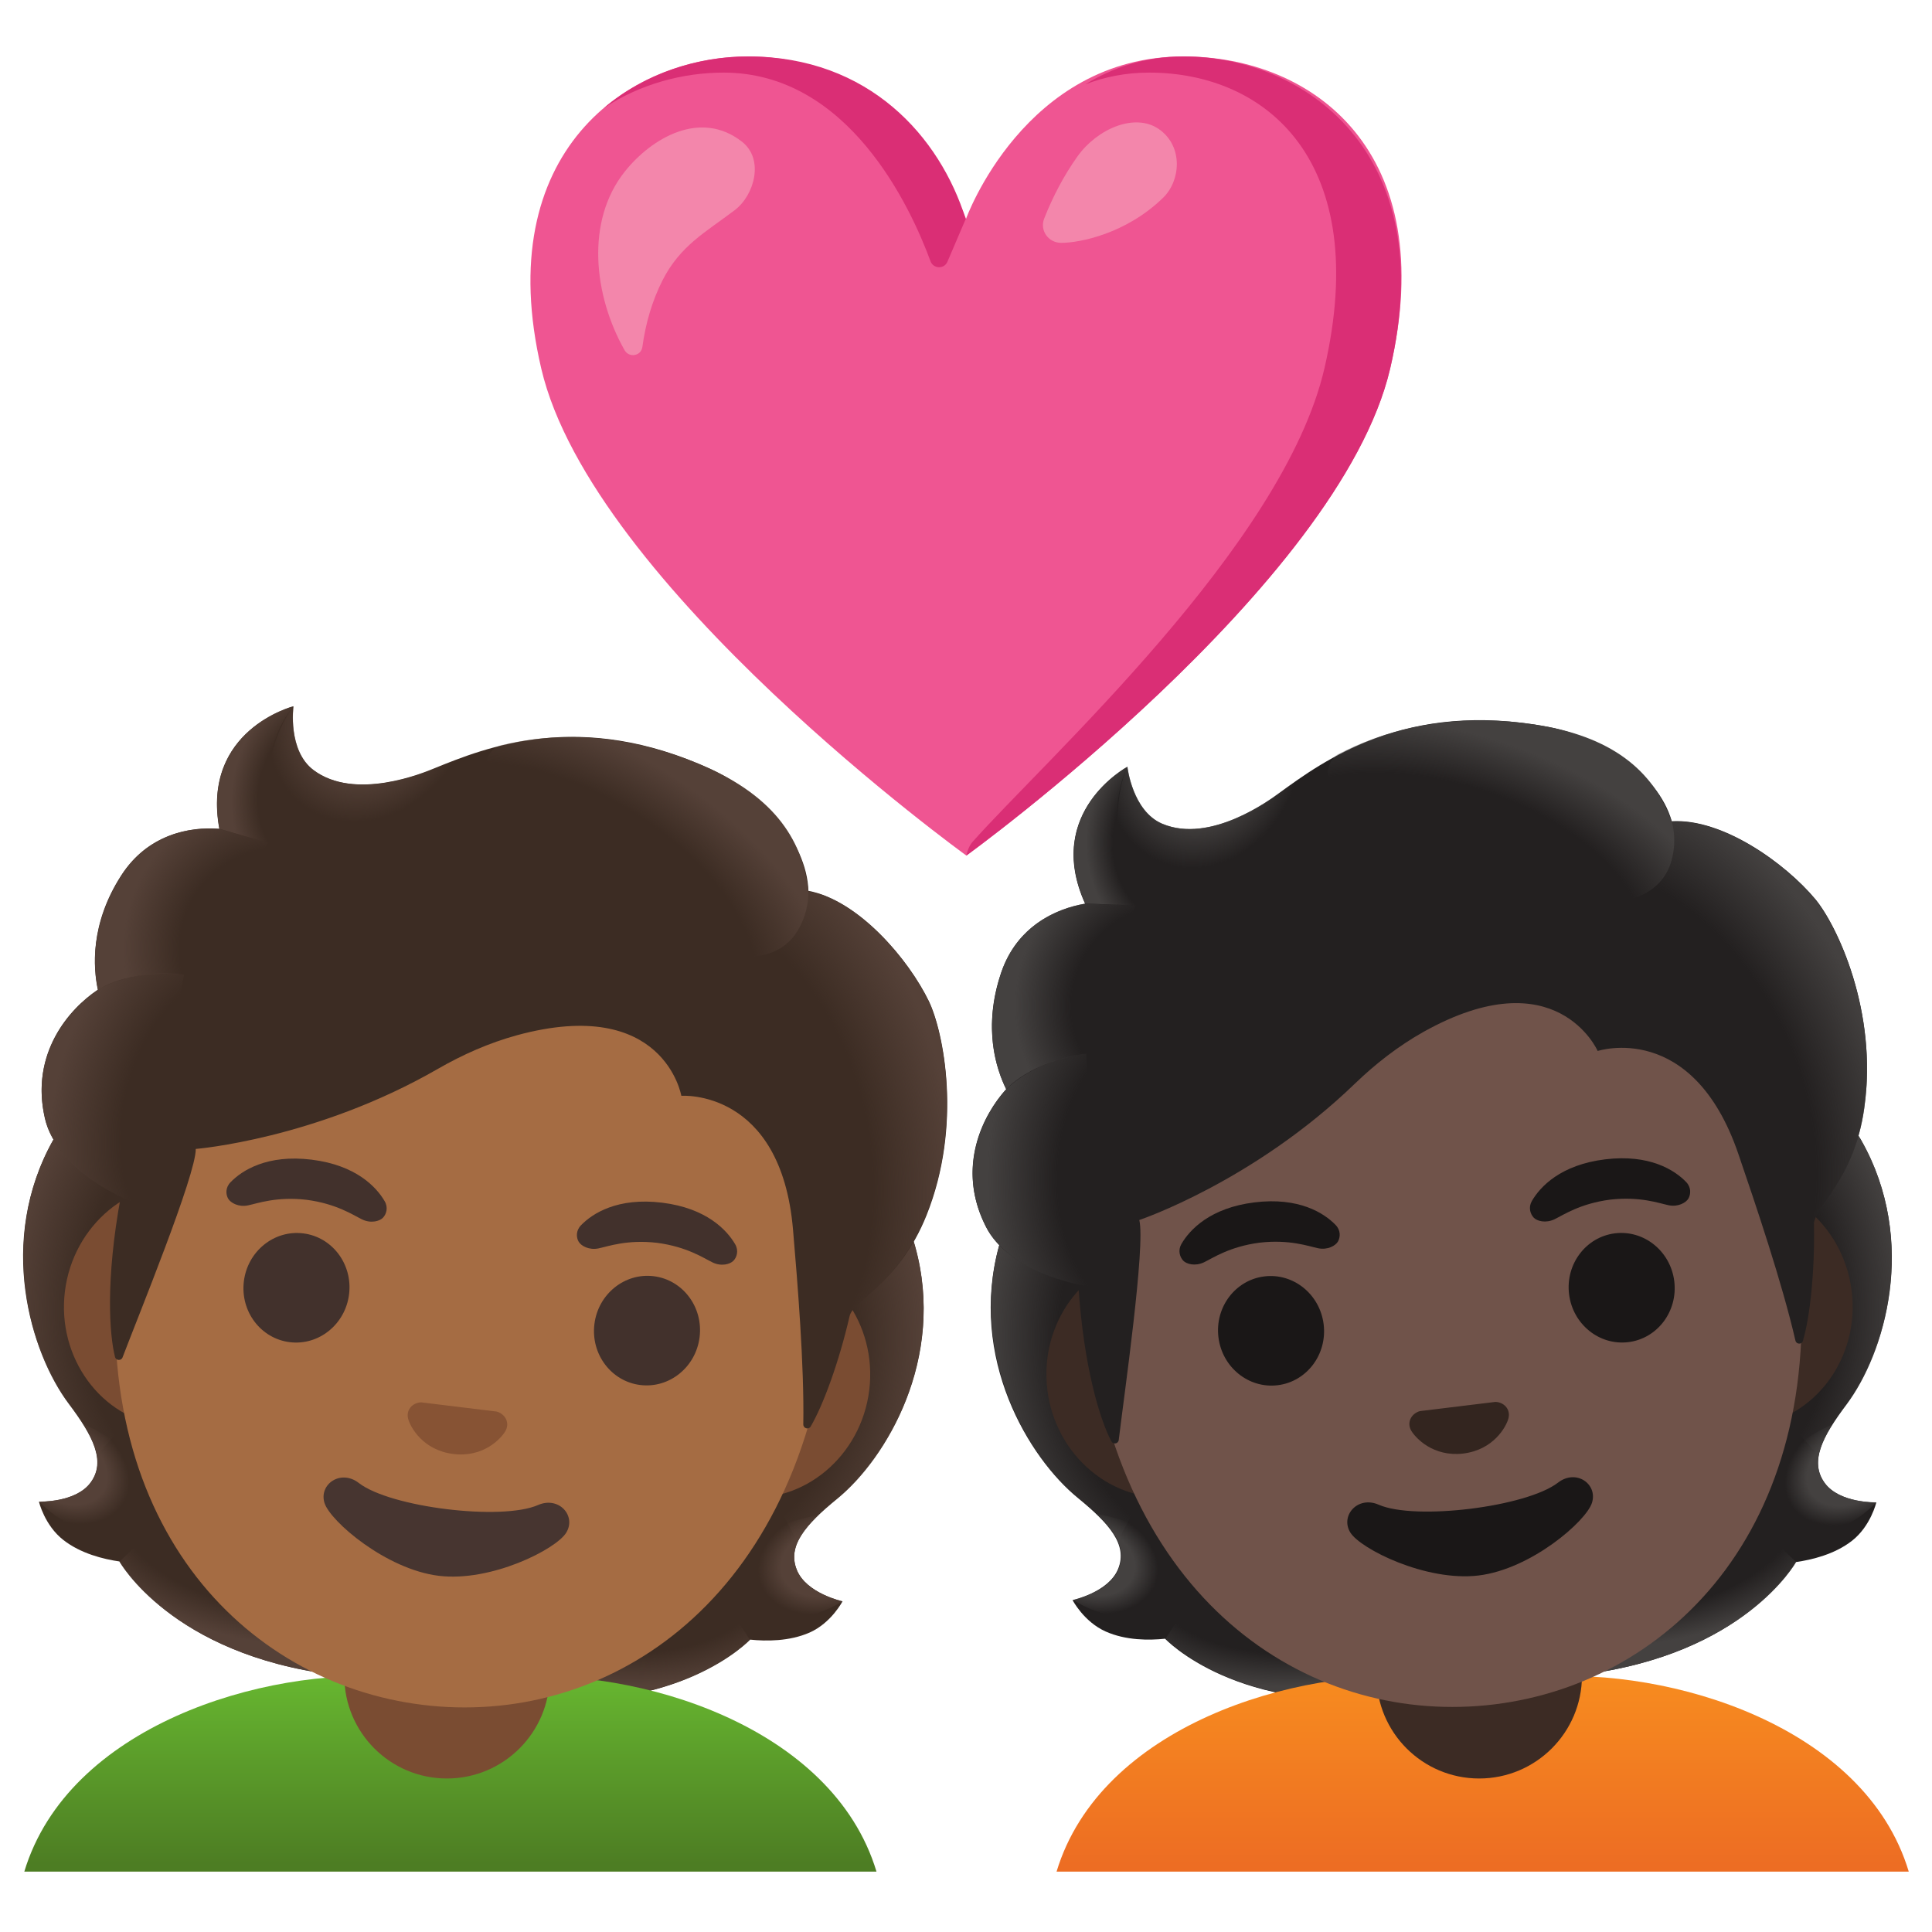 <svg enable-background="new 0 0 128 128" version="1.1" viewBox="0 0 128 128" xmlns="http://www.w3.org/2000/svg"><path d="m78.41 3.74c-10.54 0-14.41 10.76-14.41 10.76s-3.82-10.76-14.43-10.76c-7.97 0-17.07 6.32-13.71 20.68s28.16 32.26 28.16 32.26 24.72-17.9 28.08-32.26-5.08-20.68-13.69-20.68z" fill="#EF5592"/><g fill="#DA2E75"><path d="m47.94 4.81c8.27 0 12.38 8.89 13.71 12.5 0.19 0.51 0.91 0.53 1.12 0.03l1.21-2.83c-1.71-5.45-6.4-10.77-14.41-10.77-3.32 0-6.82 1.1-9.55 3.41 2.4-1.59 5.23-2.34 7.92-2.34z"/><path d="m78.41 3.74c-2.55 0-4.7 0.74-6.51 1.85 1.27-0.49 2.68-0.78 4.23-0.78 7.8 0 14.77 5.91 11.62 19.58-2.7 11.73-18.5 25.96-23.32 31.39-0.31 0.35-0.41 0.91-0.41 0.91s24.72-17.9 28.08-32.26c3.36-14.37-5.72-20.69-13.69-20.69z"/></g><path d="m41.4 11.36c1.8-2.25 5.03-4.11 7.76-1.97 1.48 1.16 0.83 3.54-0.49 4.54-1.93 1.46-3.6 2.34-4.77 4.63-0.7 1.38-1.13 2.88-1.34 4.42-0.08 0.61-0.88 0.75-1.18 0.22-2.04-3.6-2.61-8.55 0.02-11.84z" fill="#F386AB"/><path d="m70.31 16.09c-0.85 0-1.44-0.82-1.13-1.61 0.57-1.45 1.31-2.86 2.2-4.11 1.32-1.85 3.82-2.92 5.41-1.81 1.63 1.15 1.42 3.43 0.27 4.54-2.45 2.39-5.53 2.99-6.75 2.99z" fill="#F386AB"/><path d="m52.79 104.01c-0.65-1.61 0.6-3.01 2.65-4.69 3.25-2.66 7.25-9.26 5.19-16.72 0.02-0.04-0.42-1.31-0.4-1.34l-1.2-0.21c-0.38-0.1-13.57-1.77-26.78-3.4-13.21-1.65-26.41-3.26-26.8-3.25 0 0-1.94 1.07-1.92 1.12-3.78 6.74-1.49 14.12 1.03 17.49 1.59 2.12 2.47 3.79 1.45 5.2-0.99 1.37-3.43 1.28-3.43 1.28s0.37 1.57 1.62 2.54c1.15 0.9 2.66 1.27 3.71 1.42 0 0 3.44 6.16 14.21 7.5l6 0.74 6 0.75c10.77 1.34 15.58-3.81 15.58-3.81 1.06 0.11 2.6 0.12 3.94-0.47 1.44-0.64 2.18-2.07 2.18-2.07s-2.4-0.52-3.03-2.08z" fill="#3C2C23"/><radialGradient id="p" cx="151.4" cy="171.17" r="16.097" gradientTransform="matrix(.975 .121 .058 -.475 -118.52 166.78)" gradientUnits="userSpaceOnUse"><stop stop-color="#554138" stop-opacity="0" offset=".728"/><stop stop-color="#554138" offset="1"/></radialGradient><path d="m28.1 111.69 0.76-6.27 19.33 0.87 1.48 2.34s-4.81 5.14-15.58 3.81l-5.99-0.75z" fill="url(#p)"/><radialGradient id="i" cx="135.54" cy="168.78" r="4.757" gradientTransform="matrix(-.933 .3 .228 .687 142.76 -53.2)" gradientUnits="userSpaceOnUse"><stop stop-color="#554138" offset=".663"/><stop stop-color="#554138" stop-opacity="0" offset="1"/></radialGradient><path d="m49.97 105.89c-2.35-4.67 4.22-5.49 4.22-5.49s0 0 0.01 0.01c-1.27 1.23-1.92 2.35-1.41 3.6 0.63 1.57 3.02 2.08 3.02 2.08s-3.65 2.48-5.84-0.2z" fill="url(#i)"/><radialGradient id="h" cx="147.87" cy="155.32" r="20.894" gradientTransform="matrix(.044 -.973 -.818 -.04 164.73 239.04)" gradientUnits="userSpaceOnUse"><stop stop-color="#554138" stop-opacity="0" offset=".725"/><stop stop-color="#554138" offset="1"/></radialGradient><path d="m60.64 82.6c2.01 7.23-1.85 13.94-5.02 16.57-0.44 0.36-2.26 1.75-2.79 2.97 0 0-5.32-9.63-6.6-15.06-0.26-1.1-0.48-2.22-0.39-3.34 0.07-0.84 0.32-1.82 0.89-2.47 0.7-0.8 13.65 0.55 13.65 0.55 0.01 0.01 0.26 0.78 0.26 0.78z" fill="url(#h)"/><radialGradient id="g" cx="3.267" cy="155.32" r="20.894" gradientTransform="matrix(.19 -.955 .803 .161 -107.48 63.864)" gradientUnits="userSpaceOnUse"><stop stop-color="#554138" stop-opacity="0" offset=".725"/><stop stop-color="#554138" offset="1"/></radialGradient><path d="m3.53 75.52c-3.68 6.52-1.55 13.97 0.9 17.31 0.34 0.46 1.77 2.25 1.99 3.57 0 0 7.47-8.04 10.01-13 0.51-1 1-2.04 1.18-3.15 0.14-0.83 0.13-1.84-0.27-2.61-0.49-0.95-1.21-0.8-2.23-0.92-1.93-0.24-10.32-1.78-10.98-1.86l-0.6 0.66z" fill="url(#g)"/><radialGradient id="f" cx="6.792" cy="171.17" r="16.097" gradientTransform="matrix(-.975 -.121 .058 -.475 16.198 183.48)" gradientUnits="userSpaceOnUse"><stop stop-color="#554138" stop-opacity="0" offset=".728"/><stop stop-color="#554138" offset="1"/></radialGradient><path d="m28.13 111.7 0.76-6.27-18.97-3.88-2 1.91s3.44 6.16 14.21 7.5l6 0.74z" fill="url(#f)"/><radialGradient id="e" cx="-9.061" cy="168.78" r="4.757" gradientTransform="matrix(.833 .519 -.386 .611 76.892 -1.26)" gradientUnits="userSpaceOnUse"><stop stop-color="#554138" offset=".663"/><stop stop-color="#554138" stop-opacity="0" offset="1"/></radialGradient><path d="m8.3 100.72c3.4-3.96-2.77-6.36-2.77-6.36s-0.01 0-0.01 0c0.94 1.5 1.3 2.75 0.51 3.84-0.99 1.37-3.43 1.28-3.43 1.28s2.94 3.31 5.7 1.24z" fill="url(#e)"/><path d="m51.07 83.19-38.28-4.7c-4.13-0.51-7.95 2.68-8.49 7.07s2.4 8.41 6.52 8.91l38.28 4.7c4.13 0.51 7.95-2.68 8.49-7.07s-2.39-8.4-6.52-8.91z" fill="#7A4C32"/><linearGradient id="a" x1="1211.8" x2="1211.8" y1="123.52" y2="110.87" gradientTransform="matrix(-1 0 0 1 1241.6 0)" gradientUnits="userSpaceOnUse"><stop stop-color="#4D7D23" offset="0"/><stop stop-color="#67B730" offset="1"/></linearGradient><path d="m26.08 111.11h7.52c8.69-0.66 21.56 3.24 24.47 12.89h-56.46c2.91-9.64 15.78-13.55 24.47-12.89z" fill="url(#a)"/><path d="m29.61 117.83c-3.76 0-6.8-3.05-6.8-6.8v-4.54h13.61v4.54c-0.01 3.76-3.06 6.8-6.81 6.8z" fill="#7A4C32"/><path d="m35.32 53.27c-12.19-1.5-25.08 10.15-27.38 28.91-2.29 18.66 8.21 29.31 20.05 30.77s24.61-6.34 26.9-25c2.31-18.76-7.38-33.18-19.57-34.68z" fill="#A56C43"/><g fill="#42312C"><path d="m25.49 79.59c-0.55-0.95-1.91-2.4-4.85-2.76s-4.61 0.71-5.37 1.5c-0.34 0.35-0.32 0.8-0.15 1.09 0.16 0.27 0.68 0.57 1.31 0.44s1.89-0.6 3.88-0.37c1.99 0.26 3.1 1.02 3.68 1.3s1.16 0.12 1.38-0.11c0.23-0.24 0.36-0.67 0.12-1.09z"/><path d="m48.71 82.44c-0.55-0.95-1.91-2.4-4.85-2.76s-4.61 0.71-5.37 1.5c-0.34 0.35-0.32 0.8-0.15 1.09 0.16 0.27 0.68 0.57 1.31 0.44s1.89-0.6 3.88-0.37c1.99 0.26 3.1 1.02 3.68 1.3s1.16 0.12 1.38-0.11c0.23-0.23 0.36-0.67 0.12-1.09z"/></g><g fill="#42312C"><ellipse transform="matrix(.122 -.993 .993 .122 -67.472 94.372)" cx="19.6" cy="85.32" rx="3.63" ry="3.51"/><ellipse transform="matrix(.122 -.993 .993 .122 -49.911 119.92)" cx="42.82" cy="88.17" rx="3.63" ry="3.51"/></g><path d="m35.65 99.71c-2.41 1.06-9.79 0.16-11.88-1.46-1.2-0.93-2.66 0.09-2.27 1.33 0.39 1.22 4.08 4.39 7.56 4.82s7.78-1.76 8.45-2.85c0.69-1.11-0.47-2.44-1.86-1.84z" fill="#473530"/><path d="m33.13 93.61c-0.07-0.04-0.15-0.07-0.22-0.09l-5-0.61c-0.08 0-0.16 0.01-0.23 0.03-0.48 0.13-0.78 0.57-0.63 1.09 0.15 0.53 0.97 2.05 2.98 2.3s3.17-1.03 3.45-1.51c0.27-0.47 0.08-0.97-0.35-1.21z" fill="#875334"/><path d="m61.54 66.33c-1.35-2.78-4.65-6.68-7.98-7.31-0.12-3.36-3.23-6.56-6.44-8.05-8.68-4.01-14.97-1.44-18.36-0.06-0.7 0.29-5.25 2.18-8 0.1-1.72-1.3-1.32-4.22-1.32-4.22s-6.11 1.57-4.91 8.12c-2.01-0.16-4.75 0.39-6.5 3.09-2.08 3.22-1.85 6.15-1.55 7.57-1.91 1.28-4.48 4.2-3.51 8.51 0.74 3.25 5.03 5.21 5.03 5.21-1.02 5.55-0.75 9.16-0.38 10.61 0.06 0.25 0.41 0.27 0.5 0.03 1.02-2.69 4.87-12.1 4.85-13.81 0 0 7.95-0.64 16.05-5.31 1.65-0.95 3.4-1.72 5.22-2.22 9.76-2.66 10.9 4.01 10.9 4.01s6.6-0.49 7.4 8.87c0.3 3.51 0.75 9.02 0.68 12.9 0 0.27 0.35 0.37 0.49 0.14 0.84-1.44 1.88-4.28 2.58-7.32 0.25-1.07 3.28-2.16 5.09-6.66 2.4-5.99 1.13-12.19 0.16-14.2z" fill="#3C2C23"/><radialGradient id="d" cx="26.305" cy="143.83" r="25.072" gradientTransform="matrix(.18 .98 -.714 .144 142.88 30.558)" gradientUnits="userSpaceOnUse"><stop stop-color="#554138" stop-opacity="0" offset=".699"/><stop stop-color="#554138" offset="1"/></radialGradient><path d="m56.24 87.23c0.25-1.07 3.28-2.16 5.09-6.66 0.19-0.48 0.37-0.97 0.53-1.46 1.71-5.53 0.56-10.93-0.33-12.77-1.24-2.57-4.16-6.09-7.22-7.11-0.27-0.07-0.53-0.13-0.78-0.18 0 0 0.04 1.52-0.71 2.65-0.96 1.46-2.57 1.64-2.57 1.64 7.14 9.33 5.68 16.26 5.99 23.89z" fill="url(#d)"/><radialGradient id="c" cx="1.863" cy="116.49" r="6.574" gradientTransform="matrix(.797 .572 -.674 .971 101.63 -67.112)" gradientUnits="userSpaceOnUse"><stop stop-color="#554138" offset=".58"/><stop stop-color="#554138" stop-opacity="0" offset="1"/></radialGradient><path d="m30.88 50.1c-0.8 0.28-1.5 0.57-2.11 0.82-0.7 0.29-5.25 2.18-8 0.1-1.69-1.28-1.34-4.11-1.32-4.21-0.98 0.99-4.5 8.51 2.87 9.93 3.18 0.61 5.51-2.01 6.99-4.29 0.52-0.83 1.35-2.03 1.57-2.35z" fill="url(#c)"/><radialGradient id="b" cx="289.68" cy="67.953" r="20.208" gradientTransform="matrix(-.862 -.501 .278 -.499 268.18 239.53)" gradientUnits="userSpaceOnUse"><stop stop-color="#554138" stop-opacity="0" offset=".699"/><stop stop-color="#554138" offset="1"/></radialGradient><path d="m46.23 50.58c4.83 1.98 6.94 4.88 7.32 8.45 0.11 1.05-0.8 10.59-17.21-2.35-6.11-4.81-3.99-7.11-3.18-7.3 3.16-0.76 7.66-1.02 13.07 1.2z" fill="url(#b)"/><radialGradient id="z" cx="-.777" cy="122.49" r="6.034" gradientTransform="matrix(.972 .117 -.152 1.213 40.638 -95.81)" gradientUnits="userSpaceOnUse"><stop stop-color="#554138" stop-opacity="0" offset=".702"/><stop stop-color="#554138" offset="1"/></radialGradient><path d="m19.42 46.8c-0.01 0-0.02 0.01-0.04 0.01-0.67 0.2-5.97 1.96-4.84 8.1l5.21 1.51c-4.1-5.44-0.3-9.63-0.3-9.63s-0.02 0.01-0.03 0.01z" fill="url(#z)"/><radialGradient id="y" cx="-1.607" cy="133.14" r="11.316" gradientTransform="matrix(-.906 -.37 .349 -.868 -28.775 178.15)" gradientUnits="userSpaceOnUse"><stop stop-color="#554138" stop-opacity="0" offset=".66"/><stop stop-color="#554138" offset="1"/></radialGradient><path d="m17.75 55.85-3.22-0.94c-0.13-0.02-0.57-0.03-0.81-0.02-1.88 0.04-4.19 0.76-5.68 3.12-1.61 2.54-1.86 4.86-1.71 6.44 0.03 0.53 0.17 1.14 0.17 1.14s1.83-1.38 5.71-1.02l5.54-8.72z" fill="url(#y)"/><radialGradient id="x" cx="-4.291" cy="144.06" r="11.881" gradientTransform="matrix(.946 .251 -.359 1.359 70.961 -120.92)" gradientUnits="userSpaceOnUse"><stop stop-color="#554138" stop-opacity="0" offset=".598"/><stop stop-color="#554138" offset="1"/></radialGradient><path d="m6.32 65.7c-1.8 1.27-4.4 4.28-3.3 8.54 0.83 3.21 4.98 5.05 4.98 5.05 0 0.01 0.83 0.38 1.27 0.43l2.93-15.16c-2.07-0.25-4.14 0.15-5.54 0.91 0.01 0.03-0.35 0.21-0.34 0.23z" fill="url(#x)"/><path d="m120.89 98.25c-1.02-1.41-0.15-3.07 1.44-5.19 2.51-3.37 4.79-10.74 0.99-17.48 0.01-0.04-0.73-1.17-0.72-1.21l-1.21 0.09c-0.39-0.01-13.59 1.57-26.81 3.18-13.21 1.61-26.41 3.24-26.79 3.34 0 0-1.62 1.51-1.6 1.55-2.04 7.45 1.97 14.06 5.23 16.72 2.05 1.68 3.31 3.08 2.66 4.69-0.63 1.56-3.02 2.07-3.02 2.07s0.74 1.43 2.19 2.08c1.34 0.6 2.88 0.59 3.94 0.48 0 0 4.82 5.15 15.6 3.84l12-1.46c10.78-1.31 14.2-7.46 14.2-7.46 1.05-0.15 2.56-0.51 3.71-1.41 1.24-0.97 1.61-2.54 1.61-2.54s-2.43 0.07-3.42-1.29z" fill="#232020"/><radialGradient id="w" cx="47.61" cy="33.708" r="16.097" gradientTransform="matrix(.975 -.119 -.059 -.474 63.003 123.07)" gradientUnits="userSpaceOnUse"><stop stop-color="#444140" stop-opacity="0" offset=".728"/><stop stop-color="#444140" offset="1"/></radialGradient><path d="m98.8 111.68-0.78-6.27 18.97-3.83 2.01 1.91s-3.42 6.15-14.2 7.46l-6 0.73z" fill="url(#w)"/><radialGradient id="v" cx="31.756" cy="31.315" r="4.757" gradientTransform="matrix(-.833 .517 .387 .612 136.95 61.67)" gradientUnits="userSpaceOnUse"><stop stop-color="#444140" offset=".663"/><stop stop-color="#444140" stop-opacity="0" offset="1"/></radialGradient><path d="m118.61 100.75c-3.41-3.97 2.76-6.35 2.76-6.35s0.01 0 0.01 0c-0.94 1.5-1.29 2.75-0.5 3.84 0.99 1.37 3.43 1.29 3.43 1.29s-2.93 3.3-5.7 1.22z" fill="url(#v)"/><radialGradient id="u" cx="44.085" cy="17.858" r="20.894" gradientTransform="matrix(-.192 -.954 -.803 .159 131.82 124.94)" gradientUnits="userSpaceOnUse"><stop stop-color="#444140" stop-opacity="0" offset=".725"/><stop stop-color="#444140" offset="1"/></radialGradient><path d="m123.33 75.57c3.7 6.53 1.58 13.97-0.86 17.29-0.33 0.46-1.77 2.24-1.99 3.56 0 0-7.49-8.06-10.05-13.02-0.52-1-1-2.04-1.19-3.15-0.14-0.83-0.13-1.84 0.27-2.61 0.49-0.94 13.38-2.77 13.38-2.77 0.01 0.02 0.44 0.7 0.44 0.7z" fill="url(#u)"/><radialGradient id="t" cx="107.05" cy="17.858" r="20.894" gradientTransform="matrix(-.047 -.972 .818 -.038 72.967 193.67)" gradientUnits="userSpaceOnUse"><stop stop-color="#444140" stop-opacity="0" offset=".725"/><stop stop-color="#444140" offset="1"/></radialGradient><path d="m66.2 82.52c-1.99 7.22 1.88 13.93 5.06 16.58 0.44 0.36 2.27 1.75 2.8 2.98 0 0 5.3-9.61 6.57-15.04 0.26-1.1 0.47-2.22 0.38-3.34-0.07-0.84-0.32-1.82-0.9-2.47-0.7-0.8-1.37-0.48-2.38-0.36-1.93 0.23-10.44 0.77-11.1 0.85 0 0.01-0.43 0.8-0.43 0.8z" fill="url(#t)"/><radialGradient id="s" cx="110.58" cy="33.708" r="16.097" gradientTransform="matrix(-.975 .119 -.059 -.474 197.76 106.68)" gradientUnits="userSpaceOnUse"><stop stop-color="#444140" stop-opacity="0" offset=".728"/><stop stop-color="#444140" offset="1"/></radialGradient><path d="m98.83 111.67-0.78-6.27-19.34 0.83-1.48 2.33s4.82 5.15 15.6 3.84l6-0.73z" fill="url(#s)"/><radialGradient id="r" cx="94.726" cy="31.315" r="4.757" gradientTransform="matrix(.934 .302 -.226 .686 -9.24 53.279)" gradientUnits="userSpaceOnUse"><stop stop-color="#444140" offset=".663"/><stop stop-color="#444140" stop-opacity="0" offset="1"/></radialGradient><path d="m76.93 105.82c2.34-4.66-4.23-5.5-4.23-5.5s0 0-0.01 0.01c1.28 1.23 1.93 2.35 1.42 3.61-0.62 1.56-3.01 2.06-3.01 2.06s3.65 2.5 5.83-0.18z" fill="url(#r)"/><linearGradient id="q" x1="98.236" x2="98.236" y1="123.52" y2="110.87" gradientUnits="userSpaceOnUse"><stop stop-color="#ED6D23" offset="0"/><stop stop-color="#F78C1F" offset="1"/></linearGradient><path d="m102 111.11h-7.52c-8.7-0.66-21.57 3.25-24.48 12.89h56.46c-2.89-9.64-15.77-13.55-24.46-12.89z" fill="url(#q)"/><path d="m98 117.83c-3.76 0-6.8-3.05-6.8-6.8v-4.54h13.61v4.54c-0.01 3.76-3.06 6.8-6.81 6.8z" fill="#3C2B24"/><path d="m114.19 78.47-38.28 4.7c-4.13 0.51-7.06 4.52-6.52 8.91 0.54 4.4 4.36 7.58 8.49 7.07l38.28-4.7c4.13-0.51 7.06-4.52 6.52-8.91-0.54-4.4-4.36-7.58-8.49-7.07z" fill="#3C2B24"/><path d="m91.67 53.24c-12.19 1.5-21.88 15.92-19.57 34.68 2.29 18.66 15.05 26.45 26.9 25s22.34-12.11 20.05-30.77c-2.31-18.75-15.2-30.4-27.38-28.91z" fill="#70534A"/><g fill="#1A1717"><path d="m88.49 81.16c-0.76-0.79-2.43-1.86-5.37-1.5s-4.3 1.81-4.85 2.76c-0.24 0.42-0.11 0.85 0.12 1.1 0.22 0.23 0.79 0.39 1.38 0.11 0.58-0.28 1.69-1.04 3.68-1.3 1.99-0.23 3.25 0.24 3.88 0.37s1.15-0.17 1.31-0.44c0.17-0.3 0.19-0.75-0.15-1.1z"/><path d="m111.71 78.31c-0.76-0.79-2.43-1.86-5.37-1.5s-4.3 1.81-4.85 2.76c-0.24 0.42-0.11 0.85 0.12 1.1 0.22 0.23 0.79 0.39 1.38 0.11 0.58-0.28 1.69-1.04 3.68-1.3 1.99-0.23 3.25 0.24 3.88 0.37s1.15-0.17 1.31-0.44c0.17-0.3 0.19-0.75-0.15-1.1z"/></g><g fill="#1A1717"><ellipse transform="matrix(.993 -.122 .122 .993 -10.114 10.914)" cx="84.16" cy="88.14" rx="3.51" ry="3.63"/><ellipse transform="matrix(.993 -.122 .122 .993 -9.594 13.723)" cx="107.38" cy="85.29" rx="3.51" ry="3.63"/></g><path d="m103.22 98.23c-2.09 1.61-9.46 2.52-11.88 1.46-1.39-0.61-2.56 0.73-1.88 1.84 0.67 1.09 5.02 3.27 8.5 2.85s7.12-3.59 7.51-4.81c0.4-1.25-1.05-2.27-2.25-1.34z" fill="#1A1717"/><path d="m99.3 92.91c-0.08-0.02-0.16-0.03-0.23-0.03l-5 0.61c-0.08 0.02-0.15 0.05-0.22 0.09-0.43 0.24-0.62 0.74-0.35 1.21 0.28 0.47 1.44 1.75 3.45 1.51 2.01-0.25 2.83-1.77 2.98-2.3 0.15-0.52-0.15-0.96-0.63-1.09z" fill="#33251F"/><path d="m120.27 59.57c-1.98-2.37-6.13-5.36-9.51-5.16-0.93-3.23-4.72-5.59-8.19-6.25-9.39-1.79-14.88 2.23-17.83 4.39-0.61 0.45-4.56 3.38-7.74 2.03-1.99-0.85-2.31-3.78-2.31-3.78s-5.55 3-2.8 9.07c-1.99 0.34-4.51 1.53-5.56 4.57-1.24 3.63-0.31 6.41 0.33 7.72-1.54 1.71-3.33 5.16-1.35 9.1 1.49 2.97 6.13 3.84 6.13 3.84 0.36 5.63 1.49 9.07 2.19 10.39 0.12 0.23 0.46 0.17 0.49-0.09 0.34-2.85 1.79-12.92 1.36-14.57 0 0 7.56-2.54 14.29-9.04 1.37-1.32 2.88-2.49 4.53-3.42 8.83-4.94 11.55 1.26 11.55 1.26s6.28-2.07 9.32 6.82c1.14 3.33 2.91 8.57 3.78 12.36 0.06 0.27 0.43 0.28 0.5 0.02 0.47-1.6 0.79-4.61 0.73-7.72-0.02-1.1 2.66-2.89 3.33-7.69 0.92-6.42-1.81-12.13-3.24-13.85z" fill="#232020"/><radialGradient id="o" cx="130" cy="10.381" r="25.072" gradientTransform="matrix(.412 .907 -.658 .313 59.969 -47.15)" gradientUnits="userSpaceOnUse"><stop stop-color="#444140" stop-opacity="0" offset=".699"/><stop stop-color="#444140" offset="1"/></radialGradient><path d="m120.18 81.13c-0.02-1.1 2.66-2.89 3.33-7.69 0.07-0.51 0.12-1.03 0.16-1.55 0.32-5.78-2.1-10.74-3.41-12.31-1.83-2.19-5.51-4.9-8.73-5.15-0.28 0-0.55 0-0.8 0.01 0 0 0.4 1.47-0.05 2.74-0.58 1.65-2.1 2.21-2.1 2.21 9.2 7.34 9.45 14.41 11.6 21.74z" fill="url(#o)"/><radialGradient id="n" cx="105.56" cy="-16.957" r="6.574" gradientTransform="matrix(.912 .362 -.419 1.105 -23.662 30.41)" gradientUnits="userSpaceOnUse"><stop stop-color="#444140" offset=".58"/><stop stop-color="#444140" stop-opacity="0" offset="1"/></radialGradient><path d="m86.59 51.24c-0.7 0.46-1.32 0.91-1.85 1.3-0.61 0.45-4.56 3.38-7.74 2.03-1.95-0.83-2.29-3.67-2.3-3.77-0.71 1.2-2.31 9.35 5.18 8.94 3.23-0.18 4.86-3.28 5.74-5.85 0.32-0.92 0.83-2.28 0.97-2.65z" fill="url(#n)"/><radialGradient id="m" cx="109.31" cy="29.081" r="20.208" gradientTransform="matrix(-.958 -.277 .149 -.551 195.74 106.23)" gradientUnits="userSpaceOnUse"><stop stop-color="#444140" stop-opacity="0" offset=".699"/><stop stop-color="#444140" offset="1"/></radialGradient><path d="m101.6 47.99c5.17 0.76 7.92 3.05 9.15 6.42 0.36 0.99 1.79 10.47-17.27 1.89-7.09-3.19-5.59-5.94-4.85-6.32 2.89-1.49 7.18-2.83 12.97-1.99z" fill="url(#m)"/><radialGradient id="l" cx="102.92" cy="-10.959" r="6.034" gradientTransform="matrix(.971 -.122 .146 1.214 -20.456 81.964)" gradientUnits="userSpaceOnUse"><stop stop-color="#444140" stop-opacity="0" offset=".702"/><stop stop-color="#444140" offset="1"/></radialGradient><path d="m74.68 50.81c-0.01 0.01-0.02 0.01-0.04 0.02-0.6 0.35-5.32 3.34-2.74 9.03l5.42 0.21c-5.29-4.29-2.62-9.28-2.62-9.28s-0.02 0.02-0.02 0.02z" fill="url(#l)"/><radialGradient id="k" cx="102.09" cy="-.309" r="11.316" gradientTransform="matrix(-.969 -.14 .128 -.927 177.25 80.815)" gradientUnits="userSpaceOnUse"><stop stop-color="#444140" stop-opacity="0" offset=".66"/><stop stop-color="#444140" offset="1"/></radialGradient><path d="m75.24 60-3.35-0.13c-0.13 0.02-0.56 0.11-0.8 0.18-1.82 0.5-3.88 1.75-4.76 4.4-0.95 2.85-0.63 5.16-0.1 6.66 0.16 0.51 0.44 1.06 0.44 1.06s1.44-1.78 5.3-2.37l3.27-9.8z" fill="url(#k)"/><radialGradient id="j" cx="99.403" cy="10.618" r="11.881" gradientTransform="matrix(.978 .015 -.02 1.405 -19.984 61.594)" gradientUnits="userSpaceOnUse"><stop stop-color="#444140" stop-opacity="0" offset=".598"/><stop stop-color="#444140" offset="1"/></radialGradient><path d="m66.53 72.32c-1.44 1.67-3.23 5.22-1.13 9.08 1.58 2.91 6.06 3.7 6.06 3.7 0 0.01 0.9 0.17 1.34 0.11l-0.83-15.41c-2.07 0.26-3.98 1.14-5.15 2.22 0.01 0.02-0.3 0.28-0.29 0.3z" fill="url(#j)"/></svg>
